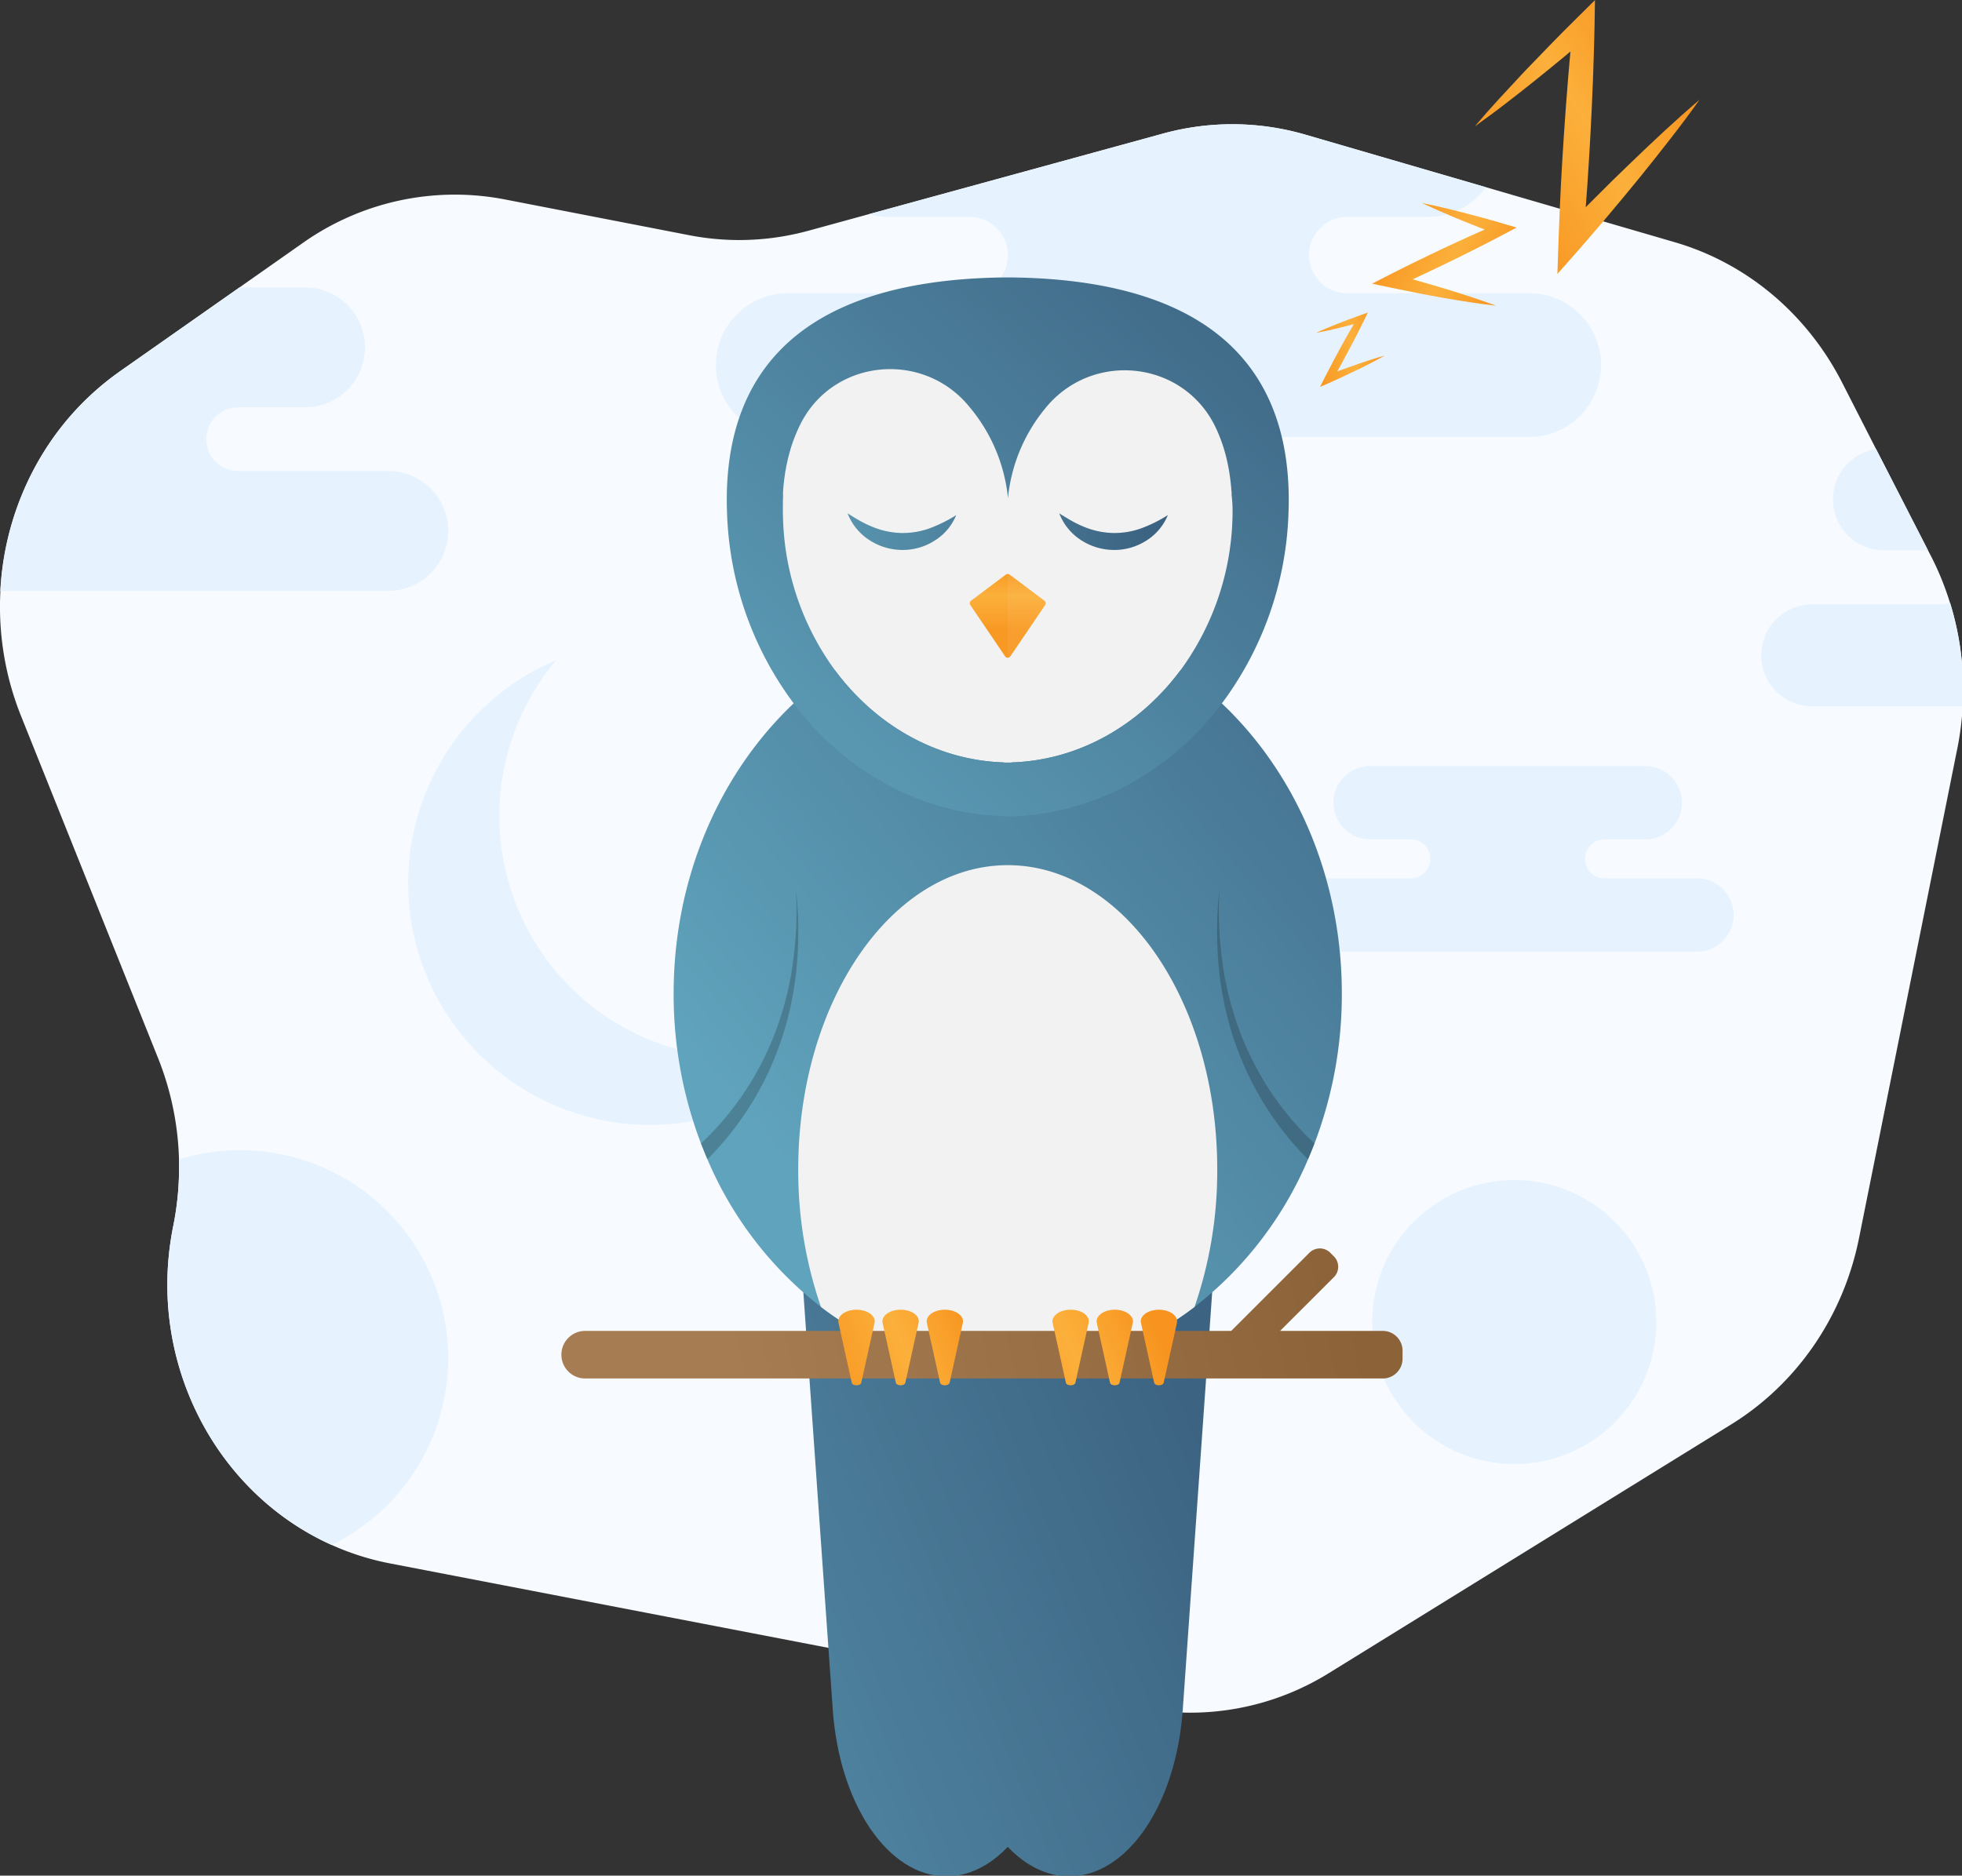 <svg id="el_DZ3hL9HJa" data-name="Layer 1" xmlns="http://www.w3.org/2000/svg" xmlns:xlink="http://www.w3.org/1999/xlink" viewBox="0 0 685 655"><rect x="0" y="0" width="685" height="655" fill="#333333" stroke="none"/><style>@-webkit-keyframes kf_el_xd0fDK5mNZ_an_AtocLE2QU{0%{-webkit-transform: translate(459.49px, 135.13px) scale(1, 1) translate(-459.49px, -135.13px);transform: translate(459.49px, 135.13px) scale(1, 1) translate(-459.49px, -135.13px);}5.88%{-webkit-transform: translate(459.49px, 135.13px) scale(0.9, 0.9) translate(-459.49px, -135.13px);transform: translate(459.49px, 135.13px) scale(0.9, 0.9) translate(-459.49px, -135.13px);}11.76%{-webkit-transform: translate(459.49px, 135.13px) scale(1, 1) translate(-459.49px, -135.13px);transform: translate(459.49px, 135.13px) scale(1, 1) translate(-459.49px, -135.13px);}17.65%{-webkit-transform: translate(459.49px, 135.13px) scale(0.9, 0.9) translate(-459.49px, -135.13px);transform: translate(459.49px, 135.13px) scale(0.9, 0.9) translate(-459.49px, -135.13px);}23.53%{-webkit-transform: translate(459.49px, 135.13px) scale(1, 1) translate(-459.49px, -135.13px);transform: translate(459.49px, 135.13px) scale(1, 1) translate(-459.49px, -135.13px);}29.41%{-webkit-transform: translate(459.49px, 135.13px) scale(0.9, 0.9) translate(-459.49px, -135.13px);transform: translate(459.49px, 135.13px) scale(0.9, 0.9) translate(-459.49px, -135.13px);}35.29%{-webkit-transform: translate(459.49px, 135.13px) scale(0.5, 0.5) translate(-459.49px, -135.13px);transform: translate(459.49px, 135.13px) scale(0.5, 0.5) translate(-459.49px, -135.13px);}41.18%{-webkit-transform: translate(459.49px, 135.13px) scale(0, 0) translate(-459.49px, -135.13px);transform: translate(459.49px, 135.13px) scale(0, 0) translate(-459.49px, -135.13px);}45.10%{-webkit-transform: translate(459.49px, 135.13px) scale(0, 0) translate(-459.49px, -135.13px);transform: translate(459.49px, 135.13px) scale(0, 0) translate(-459.49px, -135.13px);}50.98%{-webkit-transform: translate(459.49px, 135.13px) scale(0, 0) translate(-459.49px, -135.13px);transform: translate(459.49px, 135.13px) scale(0, 0) translate(-459.49px, -135.13px);}56.86%{-webkit-transform: translate(459.49px, 135.13px) scale(0, 0) translate(-459.49px, -135.13px);transform: translate(459.49px, 135.13px) scale(0, 0) translate(-459.49px, -135.13px);}62.75%{-webkit-transform: translate(459.49px, 135.13px) scale(0, 0) translate(-459.49px, -135.13px);transform: translate(459.49px, 135.13px) scale(0, 0) translate(-459.49px, -135.13px);}68.63%{-webkit-transform: translate(459.49px, 135.13px) scale(0, 0) translate(-459.49px, -135.13px);transform: translate(459.49px, 135.13px) scale(0, 0) translate(-459.49px, -135.13px);}71.76%{-webkit-transform: translate(459.49px, 135.13px) scale(0, 0) translate(-459.49px, -135.13px);transform: translate(459.49px, 135.13px) scale(0, 0) translate(-459.49px, -135.13px);}74.90%{-webkit-transform: translate(459.49px, 135.13px) scale(0, 0) translate(-459.49px, -135.13px);transform: translate(459.49px, 135.13px) scale(0, 0) translate(-459.49px, -135.13px);}80.78%{-webkit-transform: translate(459.49px, 135.13px) scale(0, 0) translate(-459.49px, -135.13px);transform: translate(459.49px, 135.13px) scale(0, 0) translate(-459.49px, -135.13px);}86.67%{-webkit-transform: translate(459.49px, 135.13px) scale(0, 0) translate(-459.49px, -135.13px);transform: translate(459.49px, 135.13px) scale(0, 0) translate(-459.49px, -135.13px);}92.55%{-webkit-transform: translate(459.49px, 135.13px) scale(0, 0) translate(-459.49px, -135.13px);transform: translate(459.49px, 135.13px) scale(0, 0) translate(-459.49px, -135.13px);}100%{-webkit-transform: translate(459.49px, 135.13px) scale(0.9, 0.9) translate(-459.49px, -135.13px);transform: translate(459.49px, 135.13px) scale(0.9, 0.9) translate(-459.49px, -135.13px);}}@keyframes kf_el_xd0fDK5mNZ_an_AtocLE2QU{0%{-webkit-transform: translate(459.49px, 135.13px) scale(1, 1) translate(-459.49px, -135.13px);transform: translate(459.49px, 135.13px) scale(1, 1) translate(-459.49px, -135.13px);}5.88%{-webkit-transform: translate(459.49px, 135.13px) scale(0.9, 0.9) translate(-459.49px, -135.13px);transform: translate(459.49px, 135.13px) scale(0.9, 0.9) translate(-459.49px, -135.13px);}11.76%{-webkit-transform: translate(459.49px, 135.13px) scale(1, 1) translate(-459.49px, -135.13px);transform: translate(459.49px, 135.13px) scale(1, 1) translate(-459.49px, -135.13px);}17.65%{-webkit-transform: translate(459.49px, 135.13px) scale(0.9, 0.9) translate(-459.49px, -135.13px);transform: translate(459.49px, 135.13px) scale(0.9, 0.9) translate(-459.49px, -135.13px);}23.53%{-webkit-transform: translate(459.49px, 135.13px) scale(1, 1) translate(-459.49px, -135.13px);transform: translate(459.49px, 135.13px) scale(1, 1) translate(-459.49px, -135.13px);}29.41%{-webkit-transform: translate(459.49px, 135.13px) scale(0.9, 0.9) translate(-459.49px, -135.13px);transform: translate(459.49px, 135.13px) scale(0.9, 0.9) translate(-459.49px, -135.13px);}35.29%{-webkit-transform: translate(459.49px, 135.13px) scale(0.5, 0.5) translate(-459.49px, -135.13px);transform: translate(459.49px, 135.13px) scale(0.5, 0.5) translate(-459.49px, -135.13px);}41.18%{-webkit-transform: translate(459.49px, 135.13px) scale(0, 0) translate(-459.49px, -135.13px);transform: translate(459.49px, 135.13px) scale(0, 0) translate(-459.49px, -135.13px);}45.10%{-webkit-transform: translate(459.49px, 135.13px) scale(0, 0) translate(-459.49px, -135.13px);transform: translate(459.49px, 135.13px) scale(0, 0) translate(-459.49px, -135.13px);}50.98%{-webkit-transform: translate(459.49px, 135.13px) scale(0, 0) translate(-459.49px, -135.13px);transform: translate(459.49px, 135.13px) scale(0, 0) translate(-459.49px, -135.13px);}56.86%{-webkit-transform: translate(459.49px, 135.13px) scale(0, 0) translate(-459.49px, -135.13px);transform: translate(459.49px, 135.13px) scale(0, 0) translate(-459.49px, -135.13px);}62.75%{-webkit-transform: translate(459.49px, 135.13px) scale(0, 0) translate(-459.49px, -135.13px);transform: translate(459.49px, 135.13px) scale(0, 0) translate(-459.49px, -135.13px);}68.63%{-webkit-transform: translate(459.49px, 135.13px) scale(0, 0) translate(-459.49px, -135.13px);transform: translate(459.49px, 135.13px) scale(0, 0) translate(-459.49px, -135.13px);}71.76%{-webkit-transform: translate(459.49px, 135.13px) scale(0, 0) translate(-459.49px, -135.13px);transform: translate(459.49px, 135.13px) scale(0, 0) translate(-459.49px, -135.13px);}74.90%{-webkit-transform: translate(459.49px, 135.13px) scale(0, 0) translate(-459.49px, -135.13px);transform: translate(459.49px, 135.13px) scale(0, 0) translate(-459.49px, -135.13px);}80.78%{-webkit-transform: translate(459.49px, 135.13px) scale(0, 0) translate(-459.49px, -135.13px);transform: translate(459.49px, 135.13px) scale(0, 0) translate(-459.49px, -135.13px);}86.67%{-webkit-transform: translate(459.49px, 135.13px) scale(0, 0) translate(-459.49px, -135.13px);transform: translate(459.49px, 135.13px) scale(0, 0) translate(-459.49px, -135.13px);}92.55%{-webkit-transform: translate(459.49px, 135.13px) scale(0, 0) translate(-459.49px, -135.13px);transform: translate(459.49px, 135.13px) scale(0, 0) translate(-459.49px, -135.13px);}100%{-webkit-transform: translate(459.49px, 135.13px) scale(0.9, 0.9) translate(-459.49px, -135.13px);transform: translate(459.49px, 135.13px) scale(0.9, 0.9) translate(-459.49px, -135.13px);}}@-webkit-keyframes kf_el_yQgUIGna5Xc_an_Ychc0XLWN{0%{opacity: 1;}5.88%{opacity: 1;}11.76%{opacity: 1;}17.65%{opacity: 1;}23.53%{opacity: 1;}29.41%{opacity: 1;}35.29%{opacity: 1;}41.18%{opacity: 0;}45.10%{opacity: 0;}50.98%{opacity: 0;}56.86%{opacity: 0;}62.75%{opacity: 0;}68.63%{opacity: 0;}71.76%{opacity: 1;}74.90%{opacity: 0;}80.78%{opacity: 0;}86.67%{opacity: 0;}92.55%{opacity: 0;}100%{opacity: 1;}}@keyframes kf_el_yQgUIGna5Xc_an_Ychc0XLWN{0%{opacity: 1;}5.88%{opacity: 1;}11.76%{opacity: 1;}17.65%{opacity: 1;}23.53%{opacity: 1;}29.41%{opacity: 1;}35.29%{opacity: 1;}41.18%{opacity: 0;}45.10%{opacity: 0;}50.98%{opacity: 0;}56.86%{opacity: 0;}62.75%{opacity: 0;}68.63%{opacity: 0;}71.76%{opacity: 1;}74.90%{opacity: 0;}80.78%{opacity: 0;}86.67%{opacity: 0;}92.55%{opacity: 0;}100%{opacity: 1;}}@-webkit-keyframes kf_el_xaj8Ws-7vM7_an_3dAtBMtkM{0%{opacity: 0;}5.88%{opacity: 0;}11.76%{opacity: 0;}17.65%{opacity: 0;}23.53%{opacity: 0;}29.41%{opacity: 0;}35.29%{opacity: 0;}41.18%{opacity: 1;}45.10%{opacity: 1;}50.98%{opacity: 0;}56.86%{opacity: 0;}62.75%{opacity: 0;}68.63%{opacity: 1;}71.76%{opacity: 0;}74.90%{opacity: 1;}80.78%{opacity: 0;}86.67%{opacity: 0;}92.55%{opacity: 1;}100%{opacity: 0;}}@keyframes kf_el_xaj8Ws-7vM7_an_3dAtBMtkM{0%{opacity: 0;}5.88%{opacity: 0;}11.76%{opacity: 0;}17.65%{opacity: 0;}23.53%{opacity: 0;}29.41%{opacity: 0;}35.29%{opacity: 0;}41.18%{opacity: 1;}45.10%{opacity: 1;}50.98%{opacity: 0;}56.86%{opacity: 0;}62.75%{opacity: 0;}68.63%{opacity: 1;}71.76%{opacity: 0;}74.90%{opacity: 1;}80.78%{opacity: 0;}86.67%{opacity: 0;}92.55%{opacity: 1;}100%{opacity: 0;}}@-webkit-keyframes kf_el_0cMB0uO1pHq_an_-TWlc5d_S{0%{opacity: 0;}5.88%{opacity: 0;}11.76%{opacity: 0;}17.65%{opacity: 0;}23.53%{opacity: 0;}29.41%{opacity: 0;}35.29%{opacity: 0;}41.18%{opacity: 0;}45.10%{opacity: 0;}50.98%{opacity: 1;}56.86%{opacity: 1;}62.75%{opacity: 1;}68.63%{opacity: 0;}71.76%{opacity: 0;}74.90%{opacity: 0;}80.78%{opacity: 1;}86.67%{opacity: 1;}92.55%{opacity: 0;}100%{opacity: 0;}}@keyframes kf_el_0cMB0uO1pHq_an_-TWlc5d_S{0%{opacity: 0;}5.88%{opacity: 0;}11.76%{opacity: 0;}17.65%{opacity: 0;}23.53%{opacity: 0;}29.41%{opacity: 0;}35.29%{opacity: 0;}41.18%{opacity: 0;}45.10%{opacity: 0;}50.98%{opacity: 1;}56.86%{opacity: 1;}62.75%{opacity: 1;}68.63%{opacity: 0;}71.76%{opacity: 0;}74.90%{opacity: 0;}80.78%{opacity: 1;}86.67%{opacity: 1;}92.55%{opacity: 0;}100%{opacity: 0;}}#el_DZ3hL9HJa *{-webkit-animation-duration: 8.5s;animation-duration: 8.5s;-webkit-animation-iteration-count: infinite;animation-iteration-count: infinite;-webkit-animation-timing-function: cubic-bezier(0, 0, 1, 1);animation-timing-function: cubic-bezier(0, 0, 1, 1);}#el_VTtEIPhJGo{fill: #f7fafe;-webkit-transform: translate(-340.3px, -47.87px);transform: translate(-340.3px, -47.87px);}#el_uh9kwf7hOf{fill: #e6f3ff;}#el_DARqjsFsPY{fill: #e6f3ff;-webkit-transform: translate(-340.3px, -47.87px);transform: translate(-340.3px, -47.87px);}#el_TmuAylpU2l{fill: #e6f3ff;-webkit-transform: translate(-340.3px, -47.87px);transform: translate(-340.3px, -47.87px);}#el_8ZWuPrULTY{fill: #e6f3ff;-webkit-transform: translate(-340.3px, -47.87px);transform: translate(-340.3px, -47.87px);}#el_TOfCDFGmA0{fill: #e6f3ff;-webkit-transform: translate(-340.3px, -47.87px);transform: translate(-340.3px, -47.87px);}#el_sSb36xhmdt{fill: #e6f3ff;-webkit-transform: translate(-340.3px, -47.87px);transform: translate(-340.3px, -47.87px);}#el_oWdg7djt2F{fill: #e6f3ff;-webkit-transform: translate(-340.3px, -47.87px);transform: translate(-340.3px, -47.87px);}#el_TKfePvDsIa{fill: #e6f3ff;-webkit-transform: translate(-340.3px, -47.87px);transform: translate(-340.3px, -47.87px);}#el_pxdWNBLIv2{fill: url(#linear-gradient);-webkit-transform: translate(-340.3px, -47.87px);transform: translate(-340.3px, -47.87px);}#el_iyh4NFkUAG{fill: url(#linear-gradient-2);-webkit-transform: translate(-340.3px, -47.87px);transform: translate(-340.3px, -47.87px);}#el_jtMGo-vltg{fill: url(#linear-gradient-3);-webkit-transform: translate(-340.3px, -47.87px);transform: translate(-340.3px, -47.87px);}#el_dFjjjPSl0y5{fill: url(#linear-gradient-4);-webkit-transform: translate(-340.3px, -47.87px);transform: translate(-340.3px, -47.87px);}#el_FRkNJXHz-7h{fill: url(#linear-gradient-5);-webkit-transform: translate(-340.3px, -47.87px);transform: translate(-340.3px, -47.87px);}#el_QYSeCU5Mgrt{fill: #f2f2f2;-webkit-transform: translate(-340.3px, -47.87px);transform: translate(-340.3px, -47.87px);}#el_YTrfs4Drl5d{fill: #f2f2f2;-webkit-transform: translate(-340.3px, -47.87px);transform: translate(-340.3px, -47.87px);}#el_q4dEturPjqn{opacity: 0.2;}#el_1vKqcAu2tAQ{-webkit-transform: translate(-340.3px, -47.87px);transform: translate(-340.3px, -47.87px);}#el_QGd8c2osFZM{-webkit-transform: translate(-340.3px, -47.87px);transform: translate(-340.3px, -47.87px);}#el_PTh5QwXJfnb{fill: url(#linear-gradient-6);-webkit-transform: translate(-340.3px, -47.87px);transform: translate(-340.3px, -47.87px);}#el_4ka-K9j3kzi{fill: url(#linear-gradient-7);-webkit-transform: translate(-340.3px, -47.87px);transform: translate(-340.3px, -47.87px);}#el_NZYCWw7cNuT{fill: url(#linear-gradient-8);-webkit-transform: translate(-340.3px, -47.87px);transform: translate(-340.3px, -47.87px);}#el_Fwf-DJIGRhu{fill: url(#linear-gradient-9);-webkit-transform: translate(-340.3px, -47.87px);transform: translate(-340.3px, -47.87px);}#el_2zkslN4avwV{fill: url(#linear-gradient-10);-webkit-transform: translate(-340.3px, -47.87px);transform: translate(-340.3px, -47.87px);}#el_KDxf_66I6ee{fill: url(#linear-gradient-11);-webkit-transform: translate(-340.3px, -47.87px);transform: translate(-340.3px, -47.87px);}#el_a2ClEnwx7kC{fill: url(#linear-gradient-12);-webkit-transform: translate(-340.3px, -47.87px);transform: translate(-340.3px, -47.87px);}#el_6aKo8UHGMeL{fill: url(#linear-gradient-13);-webkit-transform: translate(-340.3px, -47.87px);transform: translate(-340.3px, -47.87px);}#el_67esjRck3Wo{fill: url(#linear-gradient-14);-webkit-transform: translate(-340.3px, -47.87px);transform: translate(-340.3px, -47.87px);}#el_4DCb6-59wvz{fill: #fff;opacity: 0.05;-webkit-transform: translate(-340.3px, -47.87px);transform: translate(-340.3px, -47.87px);}#el_-Rm7BkX2oKO{fill: url(#linear-gradient-15);-webkit-transform: translate(-340.3px, -47.87px);transform: translate(-340.3px, -47.87px);}#el_ZsyzwjyVcq_{fill: url(#linear-gradient-16);-webkit-transform: translate(-340.3px, -47.87px);transform: translate(-340.3px, -47.87px);}#el_rw5TBhtcygB{fill: #ccc;-webkit-transform: translate(-340.3px, -47.87px);transform: translate(-340.3px, -47.87px);}#el_h1DBzSsfcKM{fill: #ccc;-webkit-transform: translate(-340.3px, -47.87px);transform: translate(-340.3px, -47.87px);}#el_gHIkdHGe6S4{fill: url(#linear-gradient-17);-webkit-transform: translate(-340.3px, -47.87px);transform: translate(-340.3px, -47.87px);}#el_bBfBRHdkNxZ{fill: url(#linear-gradient-18);-webkit-transform: translate(-340.3px, -47.87px);transform: translate(-340.3px, -47.87px);}#el_3hBXkYUpxYS{fill: #e6e6e6;-webkit-transform: translate(-340.3px, -47.87px);transform: translate(-340.3px, -47.87px);}#el_T0BvmFpGhpM{fill: #e6e6e6;-webkit-transform: translate(-340.3px, -47.87px);transform: translate(-340.3px, -47.87px);}#el_kWPS3LwZl6G{fill: #ccc;}#el_T5adrRvSyKl{fill: #ccc;}#el_HeX39cFfPgD{fill: url(#linear-gradient-19);-webkit-transform: translate(-340.3px, -47.87px);transform: translate(-340.3px, -47.87px);}#el_vt0-xyawEA0{fill: url(#linear-gradient-20);-webkit-transform: translate(-340.3px, -47.87px);transform: translate(-340.3px, -47.87px);}#el_0cMB0uO1pHq{-webkit-animation-fill-mode: backwards;animation-fill-mode: backwards;opacity: 0;-webkit-animation-name: kf_el_0cMB0uO1pHq_an_-TWlc5d_S;animation-name: kf_el_0cMB0uO1pHq_an_-TWlc5d_S;-webkit-animation-timing-function: cubic-bezier(0, 0, 1, 1);animation-timing-function: cubic-bezier(0, 0, 1, 1);}#el_xaj8Ws-7vM7{-webkit-animation-fill-mode: backwards;animation-fill-mode: backwards;opacity: 0;-webkit-animation-name: kf_el_xaj8Ws-7vM7_an_3dAtBMtkM;animation-name: kf_el_xaj8Ws-7vM7_an_3dAtBMtkM;-webkit-animation-timing-function: cubic-bezier(0, 0, 1, 1);animation-timing-function: cubic-bezier(0, 0, 1, 1);}#el_yQgUIGna5Xc{-webkit-animation-fill-mode: backwards;animation-fill-mode: backwards;opacity: 1;-webkit-animation-name: kf_el_yQgUIGna5Xc_an_Ychc0XLWN;animation-name: kf_el_yQgUIGna5Xc_an_Ychc0XLWN;-webkit-animation-timing-function: cubic-bezier(0, 0, 1, 1);animation-timing-function: cubic-bezier(0, 0, 1, 1);}#el_xd0fDK5mNZ_an_AtocLE2QU{-webkit-animation-fill-mode: backwards;animation-fill-mode: backwards;-webkit-transform: translate(459.49px, 135.13px) scale(1, 1) translate(-459.49px, -135.13px);transform: translate(459.49px, 135.13px) scale(1, 1) translate(-459.49px, -135.13px);-webkit-animation-name: kf_el_xd0fDK5mNZ_an_AtocLE2QU;animation-name: kf_el_xd0fDK5mNZ_an_AtocLE2QU;-webkit-animation-timing-function: cubic-bezier(0, 0, 1, 1);animation-timing-function: cubic-bezier(0, 0, 1, 1);}</style><defs><linearGradient id="linear-gradient" x1="824.45" y1="171.37" x2="800.14" y2="175.03" gradientTransform="matrix(1, 0.01, -0.01, 1, 1.49, -14.43)" gradientUnits="userSpaceOnUse"><stop offset="0" stop-color="#f7931e"/><stop offset="0.5" stop-color="#fbb03b"/><stop offset="1" stop-color="#f89924"/></linearGradient><linearGradient id="linear-gradient-2" x1="927.94" y1="71.72" x2="863.13" y2="113.35" gradientTransform="matrix(1, 0, 0, 1, 0, 0)" xlink:href="#linear-gradient"/><linearGradient id="linear-gradient-3" x1="866.41" y1="148.86" x2="828.46" y2="128.46" gradientTransform="matrix(1, 0, 0, 1, 0, 0)" xlink:href="#linear-gradient"/><linearGradient id="linear-gradient-4" x1="760.99" y1="551.2" x2="441.88" y2="681.6" gradientUnits="userSpaceOnUse"><stop offset="0" stop-color="#3c6382"/><stop offset="1" stop-color="#60a3bc"/></linearGradient><linearGradient id="linear-gradient-5" x1="863.01" y1="251.52" x2="616.53" y2="458.24" xlink:href="#linear-gradient-4"/><linearGradient id="linear-gradient-6" x1="692.14" y1="244.07" x2="692.14" y2="267.98" gradientTransform="matrix(1, 0, 0, 1, 0, 0)" xlink:href="#linear-gradient"/><linearGradient id="linear-gradient-7" x1="783.02" y1="129.61" x2="591.13" y2="340.58" xlink:href="#linear-gradient-4"/><linearGradient id="linear-gradient-8" x1="811.88" y1="493.4" x2="598.37" y2="539.26" gradientUnits="userSpaceOnUse"><stop offset="0" stop-color="#8c6239"/><stop offset="1" stop-color="#a67c52"/></linearGradient><linearGradient id="linear-gradient-9" x1="677.86" y1="501.81" x2="628.83" y2="522.62" gradientTransform="matrix(1, 0, 0, 1, 0, 0)" xlink:href="#linear-gradient"/><linearGradient id="linear-gradient-10" x1="680.21" y1="507.35" x2="631.18" y2="528.16" gradientTransform="matrix(1, 0, 0, 1, 0, 0)" xlink:href="#linear-gradient"/><linearGradient id="linear-gradient-11" x1="682.56" y1="512.89" x2="633.53" y2="533.7" gradientTransform="matrix(1, 0, 0, 1, 0, 0)" xlink:href="#linear-gradient"/><linearGradient id="linear-gradient-12" x1="741" y1="504.39" x2="687.2" y2="531.68" gradientTransform="matrix(1, 0, 0, 1, 0, 0)" xlink:href="#linear-gradient"/><linearGradient id="linear-gradient-13" x1="744.16" y1="510.6" x2="690.35" y2="537.9" gradientTransform="matrix(1, 0, 0, 1, 0, 0)" xlink:href="#linear-gradient"/><linearGradient id="linear-gradient-14" x1="747.31" y1="516.82" x2="693.51" y2="544.12" gradientTransform="matrix(1, 0, 0, 1, 0, 0)" xlink:href="#linear-gradient"/><linearGradient id="linear-gradient-15" x1="740.75" y1="230.38" x2="603.63" y2="234.97" xlink:href="#linear-gradient-4"/><linearGradient id="linear-gradient-16" x1="740.83" y1="232.85" x2="603.72" y2="237.44" xlink:href="#linear-gradient-4"/><linearGradient id="linear-gradient-17" x1="594.89" y1="556.43" x2="565.26" y2="589" gradientTransform="translate(-158.83 239.76) rotate(-45)" xlink:href="#linear-gradient-4"/><linearGradient id="linear-gradient-18" x1="678.13" y1="528.68" x2="648.51" y2="561.25" gradientTransform="translate(-126.32 318.25) rotate(-45)" xlink:href="#linear-gradient-4"/><linearGradient id="linear-gradient-19" x1="594.88" y1="556.43" x2="565.26" y2="589" gradientTransform="translate(-158.83 239.76) rotate(-45)" xlink:href="#linear-gradient-4"/><linearGradient id="linear-gradient-20" x1="678.13" y1="528.68" x2="648.51" y2="561.25" gradientTransform="translate(-126.32 318.25) rotate(-45)" xlink:href="#linear-gradient-4"/></defs><title>kaagapai No Results Illustration</title><g id="el_VWdUhEGKPj"><path d="M1025.54,294.52a102.86,102.86,0,0,1-1.84,14.58L989.33,480.33c-5.46,27.2-21.63,50.76-44.56,64.94L804.34,632.1a91.82,91.82,0,0,1-65.8,12.23l-262-50.47a91.92,91.92,0,0,1-20.46-6.47c-34.66-15.57-57.36-51.44-57.36-90.88A103.92,103.92,0,0,1,400.79,476a103.71,103.71,0,0,0,2-23.28,102.6,102.6,0,0,0-7.3-35.33L347.63,297.87a102.49,102.49,0,0,1-7.22-43l0-.68a102.16,102.16,0,0,1,5.95-29.49,100.59,100.59,0,0,1,9.44-19.37A96.8,96.8,0,0,1,381.55,178c.23-.18.46-.33.69-.5l18.22-12.79,23.45-16.46L446,132.73a91.92,91.92,0,0,1,70.6-15.21L580.89,130a91.21,91.21,0,0,0,37.34-.49c1.45-.32,2.9-.68,4.34-1.07l21.19-5.81,64.1-17.57,38.48-10.55a91.25,91.25,0,0,1,49.76.39l63,18.35L925,132.45c25,7.27,46,24.87,58.29,48.73l12,23.5,18.13,35.37,1.05,2a100.65,100.65,0,0,1,6.61,16.25A102.41,102.41,0,0,1,1025.54,294.52Z" id="el_VTtEIPhJGo"/><circle cx="528.68" cy="461.68" r="49.6" id="el_uh9kwf7hOf"/><path d="M893.71,347.79h0a6.8,6.8,0,0,1,6.8-6.8h14.21a12.82,12.82,0,0,0,12.81-12.81h0a12.82,12.82,0,0,0-12.81-12.81H818.67a12.81,12.81,0,0,0-12.81,12.81h0A12.81,12.81,0,0,0,818.67,341h14.2a6.79,6.79,0,0,1,6.8,6.8h0a6.79,6.79,0,0,1-6.8,6.79H800.62a12.81,12.81,0,0,0-12.81,12.81h0a12.81,12.81,0,0,0,12.81,12.81H932.77a12.82,12.82,0,0,0,12.81-12.81h0a12.82,12.82,0,0,0-12.81-12.81H900.51A6.8,6.8,0,0,1,893.71,347.79Z" id="el_DARqjsFsPY"/><path d="M496.78,233.28a20.94,20.94,0,0,1-20.95,20.94H340.45a102.16,102.16,0,0,1,5.95-29.49,100.59,100.59,0,0,1,9.44-19.37A96.8,96.8,0,0,1,381.55,178c.23-.18.46-.33.69-.5l18.22-12.79,23.45-16.46h22.42a20.94,20.94,0,1,1,0,41.87H423.1a11.12,11.12,0,0,0,0,22.23h52.73a20.93,20.93,0,0,1,20.95,20.93Z" id="el_TmuAylpU2l"/><path d="M985.45,234.84a17.79,17.79,0,0,1,9.85-30.16l18.13,35.37H998A17.7,17.7,0,0,1,985.45,234.84Z" id="el_8ZWuPrULTY"/><path d="M1025.54,294.52H973a17.79,17.79,0,1,1,0-35.58h44.82a9.67,9.67,0,0,0,3.32-.6A102.41,102.41,0,0,1,1025.54,294.52Z" id="el_TOfCDFGmA0"/><path d="M899.29,175.37h0a25.1,25.1,0,0,1-25.1,25.09H615.34a25.1,25.1,0,0,1-25.1-25.09h0a25.1,25.1,0,0,1,25.1-25.09h63.17a13.32,13.32,0,1,0,0-26.63H650.69a24.74,24.74,0,0,1-6.93-1l64.1-17.57,38.48-10.55a91.25,91.25,0,0,1,49.76.39l63,18.35a25,25,0,0,1-20.3,10.36H811a13.32,13.32,0,1,0,0,26.63h63.17A25.1,25.1,0,0,1,899.29,175.37Z" id="el_sSb36xhmdt"/><path d="M631.74,410.77a83.47,83.47,0,0,1-14.61,13.66,84.46,84.46,0,1,1-82.67-146,84.48,84.48,0,0,0,97.28,132.3Z" id="el_oWdg7djt2F"/><path d="M496.78,522.15a72.63,72.63,0,0,1-40.69,65.24c-34.66-15.57-57.36-51.44-57.36-90.88A103.92,103.92,0,0,1,400.79,476a103.71,103.71,0,0,0,2-23.28,72.69,72.69,0,0,1,94,69.46Z" id="el_TKfePvDsIa"/></g><g id="el_xd0fDK5mNZ_an_AtocLE2QU" data-animator-group="true" data-animator-type="2"><g id="el_xd0fDK5mNZ"><path d="M799.79,164.11c1.25-.58,2.52-1.12,3.78-1.66l3.83-1.56,3.84-1.49L815.1,158l2.78-1-1.35,2.75c-.87,1.79-1.76,3.58-2.67,5.35s-1.83,3.54-2.77,5.29-1.89,3.51-2.84,5.26-1.94,3.48-2.93,5.2l-1.73-1.91c1.65-.64,3.3-1.27,5-1.88s3.33-1.21,5-1.78l2.52-.87,2.53-.83c1.69-.54,3.39-1.06,5.11-1.54-1.55.89-3.12,1.73-4.7,2.54l-2.37,1.21-2.38,1.18q-2.38,1.18-4.8,2.29c-1.6.75-3.21,1.48-4.83,2.21L801.15,183l1.76-3.48q1.35-2.66,2.75-5.3c.93-1.76,1.87-3.52,2.83-5.26s1.93-3.49,2.92-5.22,2-3.45,3-5.17l1.43,1.73-4,1.07-4,1-4,.94C802.49,163.57,801.15,163.86,799.79,164.11Z" id="el_pxdWNBLIv2"/><path d="M855.22,92q4.2-5,8.57-9.73t8.79-9.47c3-3.13,6-6.23,9-9.31s6-6.13,9.09-9.16l6.49-6.42L897,57.31c-.05,3.12-.15,6.24-.24,9.36s-.2,6.24-.31,9.35-.25,6.24-.4,9.35-.29,6.23-.47,9.35-.33,6.23-.54,9.34l-.6,9.34c-.45,6.22-.92,12.44-1.46,18.66l-7.43-3.16c1.91-2,3.86-4,5.79-6s3.89-4,5.85-5.93,3.91-3.92,5.89-5.87,4-3.89,6-5.82q6-5.8,12.1-11.47c4.09-3.77,8.23-7.49,12.49-11.11-3.23,4.56-6.57,9-10,13.41s-6.85,8.76-10.35,13.07c-1.75,2.16-3.5,4.31-5.28,6.44s-3.54,4.28-5.33,6.39-3.57,4.25-5.39,6.35-3.6,4.21-5.43,6.29l-7.85,8.9.41-12.05c.21-6.24.5-12.47.8-18.7l.52-9.34c.18-3.12.4-6.23.6-9.34s.42-6.22.66-9.33.46-6.23.73-9.33.51-6.22.81-9.33.56-6.21.89-9.32l6.34,3c-3.27,2.79-6.58,5.53-9.89,8.28s-6.67,5.45-10,8.14-6.76,5.34-10.19,8S858.75,89.45,855.22,92Z" id="el_iyh4NFkUAG"/><path d="M836.78,118.77c1.19.22,2.37.49,3.55.74l3.54.81c2.35.54,4.69,1.13,7,1.72s4.66,1.22,7,1.85,4.64,1.29,7,2l4.93,1.44-4.68,2.48q-4.64,2.46-9.31,4.81-2.32,1.2-4.68,2.35c-1.56.77-3.12,1.55-4.69,2.31-3.14,1.53-6.29,3-9.45,4.51s-6.33,2.93-9.52,4.36l-.48-4.5c3,.8,6,1.61,9,2.47s6,1.71,8.94,2.61,5.93,1.84,8.89,2.81,5.9,2,8.83,3.09c-3.11-.34-6.19-.78-9.27-1.23s-6.15-1-9.21-1.52-6.11-1.1-9.15-1.7-6.09-1.22-9.12-1.86l-6.56-1.39,6.08-3.11c3.11-1.59,6.23-3.14,9.36-4.68s6.28-3,9.44-4.53c1.58-.75,3.16-1.48,4.74-2.21s3.17-1.47,4.77-2.18q4.77-2.16,9.58-4.23l.24,3.92c-2.25-.84-4.49-1.71-6.73-2.59s-4.48-1.78-6.71-2.69-4.45-1.86-6.66-2.83l-3.31-1.46C839,119.79,837.87,119.3,836.78,118.77Z" id="el_jtMGo-vltg"/></g></g><g id="el_nRbzU3WEFv"><path d="M722.34,474.66H619.05l12,170.28c2.34,33.16,19.39,58.18,39.65,58.18h0c7.86,0,15.23-3.76,21.45-10.29,6.21,6.53,13.58,10.29,21.44,10.29h0c20.26,0,37.32-25,39.65-58.18l12-170.28Z" id="el_dFjjjPSl0y5"/><path d="M808.78,394.83a146.28,146.28,0,0,1-9.55,52.37c-.71,1.88-1.46,3.71-2.25,5.53a129.11,129.11,0,0,1-39.63,51.55c-18.61,14.22-41.06,22.53-65.21,22.53s-46.6-8.31-65.22-22.53a129.11,129.11,0,0,1-39.63-51.55q-1.15-2.66-2.19-5.38l-.06-.14h0a146.49,146.49,0,0,1-9.55-52.37c0-40.72,16.3-77.12,41.91-101.34a117.71,117.71,0,0,1,14.38-11.62,106.92,106.92,0,0,1,50.14-18.52q5.05-.5,10.22-.5t10.21.5a106.92,106.92,0,0,1,50.14,18.52,117,117,0,0,1,14.38,11.62C792.49,317.71,808.78,354.11,808.78,394.83Z" id="el_FRkNJXHz-7h"/><path d="M770.57,229.46c-1.84,46.75-36,83.38-77.11,84.66v.06H693c-.3,0-.6,0-.89,0l-.89,0h-.44v-.06c-41.12-1.28-75.26-37.91-77.11-84.66-1.34-33.82,14.5-65.06,77.11-65.92v0l1.33,0,1.32,0v0C756.07,164.4,771.91,195.64,770.57,229.46Z" id="el_QYSeCU5Mgrt"/><path d="M765.28,456.18a145.68,145.68,0,0,1-7.93,48.1c-18.61,14.22-41.06,22.53-65.21,22.53s-46.6-8.31-65.22-22.53a145.68,145.68,0,0,1-7.93-48.1C619,397.56,651.74,350,692.14,350S765.28,397.56,765.28,456.18Z" id="el_YTrfs4Drl5d"/><g id="el_q4dEturPjqn"><path d="M585,447.21a99.6,99.6,0,0,0,8.64-9.14,103,103,0,0,0,8.25-11.4l.93-1.5c.31-.5.61-1,.9-1.52l1.72-3.08,1.6-3.15c.55-1.05,1-2.14,1.5-3.21a102.37,102.37,0,0,0,4.94-13.29l.52-1.71c.17-.56.3-1.14.45-1.71l.87-3.46.73-3.49.36-1.75c.1-.58.18-1.17.28-1.76a133.69,133.69,0,0,0,1.51-28.57,133.85,133.85,0,0,1,.07,28.79c-.07.6-.11,1.2-.19,1.8l-.27,1.79-.53,3.59-.7,3.55c-.13.6-.22,1.2-.36,1.79l-.43,1.76a106.21,106.21,0,0,1-4.31,13.89c-.46,1.13-.86,2.28-1.36,3.39l-1.47,3.35-1.62,3.28c-.26.55-.54,1.09-.83,1.62l-.88,1.62a107,107,0,0,1-17.52,23.51l-.55.53Z" id="el_1vKqcAu2tAQ"/><path d="M799.23,447.2c-.71,1.88-1.46,3.71-2.25,5.53l-.55-.53A107.15,107.15,0,0,1,786.84,441a106,106,0,0,1-7.93-12.34l-.87-1.6c-.3-.54-.58-1.08-.84-1.63l-1.61-3.28-1.48-3.35c-.5-1.1-.9-2.26-1.35-3.39a103.25,103.25,0,0,1-4.31-13.89l-.43-1.76c-.15-.59-.24-1.19-.36-1.78l-.7-3.56-.54-3.59-.26-1.79c-.08-.6-.13-1.2-.19-1.8a134.5,134.5,0,0,1,.06-28.79A134.31,134.31,0,0,0,767.54,387c.1.59.18,1.18.29,1.77l.36,1.74.72,3.49.87,3.46c.16.57.28,1.15.45,1.72l.52,1.7a103.29,103.29,0,0,0,4.94,13.29c.5,1.07,1,2.16,1.5,3.21l1.6,3.15,1.73,3.08c.28.52.58,1,.89,1.52l.93,1.5a103,103,0,0,0,8.25,11.4A99.49,99.49,0,0,0,799.23,447.2Z" id="el_QGd8c2osFZM"/></g><path d="M705.2,259.15l-12.15,17.93a1.12,1.12,0,0,1-.91.48,1.13,1.13,0,0,1-.92-.48l-12.15-17.93a1.1,1.1,0,0,1,.25-1.5l11.9-8.93.26-.19a1.07,1.07,0,0,1,.66-.22,1,1,0,0,1,.65.22l.26.19,11.9,8.93A1.1,1.1,0,0,1,705.2,259.15Z" id="el_PTh5QwXJfnb"/><path d="M693.79,144.76v0h-3.31v0c-78.22,1.07-98,40.11-96.34,82.36a117.41,117.41,0,0,0,23.26,66.37c17.76,23.46,44,38.5,73.08,39.4V333H691l1,0h.16l1.11,0h.54v-.08c29.06-.9,55.32-15.94,73.08-39.4a117.41,117.41,0,0,0,23.26-66.37C791.81,184.87,772,145.83,693.79,144.76Zm76.78,84.7a94,94,0,0,1-18.08,52.41c-14.21,19.19-35.48,31.52-59,32.25v.06H693c-.3,0-.6,0-.89,0s-.6,0-.89,0h-.44v-.06c-23.55-.73-44.81-13.06-59-32.25a94.12,94.12,0,0,1-18.08-52.41c-.06-1.67-.09-3.33-.06-5,0-.27,0-.54,0-.81s0-.38,0-.57c0-.41,0-.81.05-1.22l0-.75c0-.14,0-.27,0-.41s0-.47,0-.7,0-.26,0-.38c.09-1.27.2-2.53.36-3.78,0-.32.08-.64.12-1,.08-.64.17-1.28.28-1.92,0-.31.1-.63.16-.95.11-.66.24-1.33.38-2s.25-1.18.39-1.76c0-.14.06-.28.1-.42l.14-.57c0-.09,0-.19.08-.29s.09-.38.14-.56.17-.62.26-.92c.17-.61.35-1.21.55-1.82.1-.29.19-.6.3-.89.21-.66.45-1.3.7-1.94.09-.24.18-.49.28-.72.35-.88.72-1.75,1.12-2.61.12-.28.26-.57.4-.85s.27-.57.42-.85l0,0c.19-.38.4-.75.6-1.13,12-21.59,42.35-24.11,58.19-4.8a58.55,58.55,0,0,1,13.32,29.91v0c.1.7.17,1.42.23,2.14.07-.72.14-1.44.24-2.14a58.21,58.21,0,0,1,12.52-28.95c16.44-20.8,49-17.19,60,6.87,0,0,.05.1.08.16a56.26,56.26,0,0,1,3,8.31c.07.25.14.51.2.76.24.9.45,1.8.64,2.72l.15.72c.22,1.09.41,2.2.58,3.32,0,.24.07.48.1.73.1.7.19,1.41.27,2.12,0,.27.06.54.08.81s.07.71.1,1.06,0,.55.06.83.05.59.07.9,0,.48,0,.72C770.67,223.72,770.68,226.58,770.57,229.46Z" id="el_4ka-K9j3kzi"/><path d="M823.07,512.65H787.22L806,493.89a5.15,5.15,0,0,0,0-7.28l-1.26-1.26a5.15,5.15,0,0,0-7.28,0l-27.3,27.3H544.32a8.31,8.31,0,0,0,0,16.61H823.07a6.91,6.91,0,0,0,6.91-6.92v-2.78A6.91,6.91,0,0,0,823.07,512.65Z" id="el_NZYCWw7cNuT"/><path d="M645.63,509.88,641,530.71c-.27,1.24-3.06,1.24-3.34,0l-4.6-20.83c-.55-2.45,2.42-4.64,6.27-4.64h0C643.21,505.24,646.17,507.43,645.63,509.88Z" id="el_Fwf-DJIGRhu"/><path d="M661,509.88l-4.61,20.83c-.27,1.24-3.06,1.24-3.34,0l-4.6-20.83c-.54-2.45,2.42-4.64,6.27-4.64h0C658.62,505.24,661.58,507.43,661,509.88Z" id="el_2zkslN4avwV"/><path d="M676.45,509.88l-4.6,20.83c-.28,1.24-3.07,1.24-3.34,0l-4.61-20.83c-.54-2.45,2.42-4.64,6.28-4.64h0C674,505.24,677,507.43,676.45,509.88Z" id="el_KDxf_66I6ee"/><path d="M720.37,509.88l-4.61,20.83c-.27,1.24-3.06,1.24-3.33,0l-4.61-20.83c-.54-2.45,2.42-4.64,6.27-4.64h0C718,505.24,720.91,507.43,720.37,509.88Z" id="el_a2ClEnwx7kC"/><path d="M735.78,509.88l-4.6,20.83c-.28,1.24-3.07,1.24-3.34,0l-4.61-20.83c-.54-2.45,2.42-4.64,6.28-4.64h0C733.36,505.24,736.32,507.43,735.78,509.88Z" id="el_6aKo8UHGMeL"/><path d="M751.2,509.88l-4.61,20.83c-.27,1.24-3.06,1.24-3.34,0l-4.6-20.83c-.55-2.45,2.42-4.64,6.27-4.64h0C748.78,505.24,751.74,507.43,751.2,509.88Z" id="el_67esjRck3Wo"/><path d="M705.2,259.15l-12.15,17.93a1.12,1.12,0,0,1-.91.48V248.31a1,1,0,0,1,.65.22l.26.19,11.9,8.93A1.1,1.1,0,0,1,705.2,259.15Z" id="el_4DCb6-59wvz"/></g><g id="el_yQgUIGna5Xc" data-name="Eyes 1"><path d="M636.23,227.16c.43.24.82.51,1.23.75s.78.5,1.18.73c.79.48,1.56.93,2.34,1.35a37.43,37.43,0,0,0,4.67,2.16A28.1,28.1,0,0,0,655.1,234a27.57,27.57,0,0,0,9.5-1.54,49.6,49.6,0,0,0,9.55-4.71,18.94,18.94,0,0,1-7.48,8.88,20.64,20.64,0,0,1-5.55,2.51,21.2,21.2,0,0,1-17.67-2.91A19.42,19.42,0,0,1,636.23,227.16Z" id="el_-Rm7BkX2oKO"/><path d="M710.13,227.16c.42.24.81.51,1.22.75s.79.5,1.19.73q1.17.72,2.34,1.35a36.66,36.66,0,0,0,4.66,2.16A28.15,28.15,0,0,0,729,234a27.51,27.51,0,0,0,9.49-1.54,49,49,0,0,0,9.55-4.71,19,19,0,0,1-7.47,8.88,20.71,20.71,0,0,1-11.68,3.29,21.17,21.17,0,0,1-11.55-3.69A19.34,19.34,0,0,1,710.13,227.16Z" id="el_ZsyzwjyVcq_"/></g><g id="el_xaj8Ws-7vM7" data-name="Eyes 2"><path d="M676.93,233.54a20.67,20.67,0,1,1-41.34,0,20,20,0,0,1,.35-3.73,20.67,20.67,0,0,1,41,3.73Z" id="el_rw5TBhtcygB"/><path d="M748.68,233.54a20.67,20.67,0,1,1-41.34,0,20.2,20.2,0,0,1,.35-3.75,20.66,20.66,0,0,1,40.64,0A20,20,0,0,1,748.68,233.54Z" id="el_h1DBzSsfcKM"/><path d="M667,222.8a15.2,15.2,0,0,1-14.49,25.49v-11l-7,7A15.2,15.2,0,0,1,667,222.8Z" id="el_gHIkdHGe6S4"/><path d="M738.76,222.8a15.2,15.2,0,0,1-14.49,25.49v-11l-7,7a15.2,15.2,0,0,1,21.49-21.5Z" id="el_bBfBRHdkNxZ"/><path d="M676.59,229.81c-5.21,3.25-12.4,5.25-20.33,5.25s-15.12-2-20.32-5.25a20.66,20.66,0,0,1,40.65,0Z" id="el_3hBXkYUpxYS"/><path d="M748.33,229.81c-5.2,3.25-12.39,5.25-20.32,5.25s-15.12-2-20.32-5.27a20.66,20.66,0,0,1,40.64,0Z" id="el_T0BvmFpGhpM"/></g><g id="el_0cMB0uO1pHq" data-name="Eyes 3"><circle cx="315.97" cy="185.68" r="20.67" id="el_kWPS3LwZl6G"/><circle cx="387.72" cy="185.68" r="20.67" id="el_T5adrRvSyKl"/><path d="M667,222.8a15.21,15.21,0,0,1-14.49,25.49v-11l-7,7A15.2,15.2,0,0,1,667,222.8Z" id="el_HeX39cFfPgD"/><path d="M738.76,222.8a15.21,15.21,0,0,1-14.49,25.49v-11l-7,7a15.2,15.2,0,0,1,21.5-21.5Z" id="el_vt0-xyawEA0"/></g></svg>